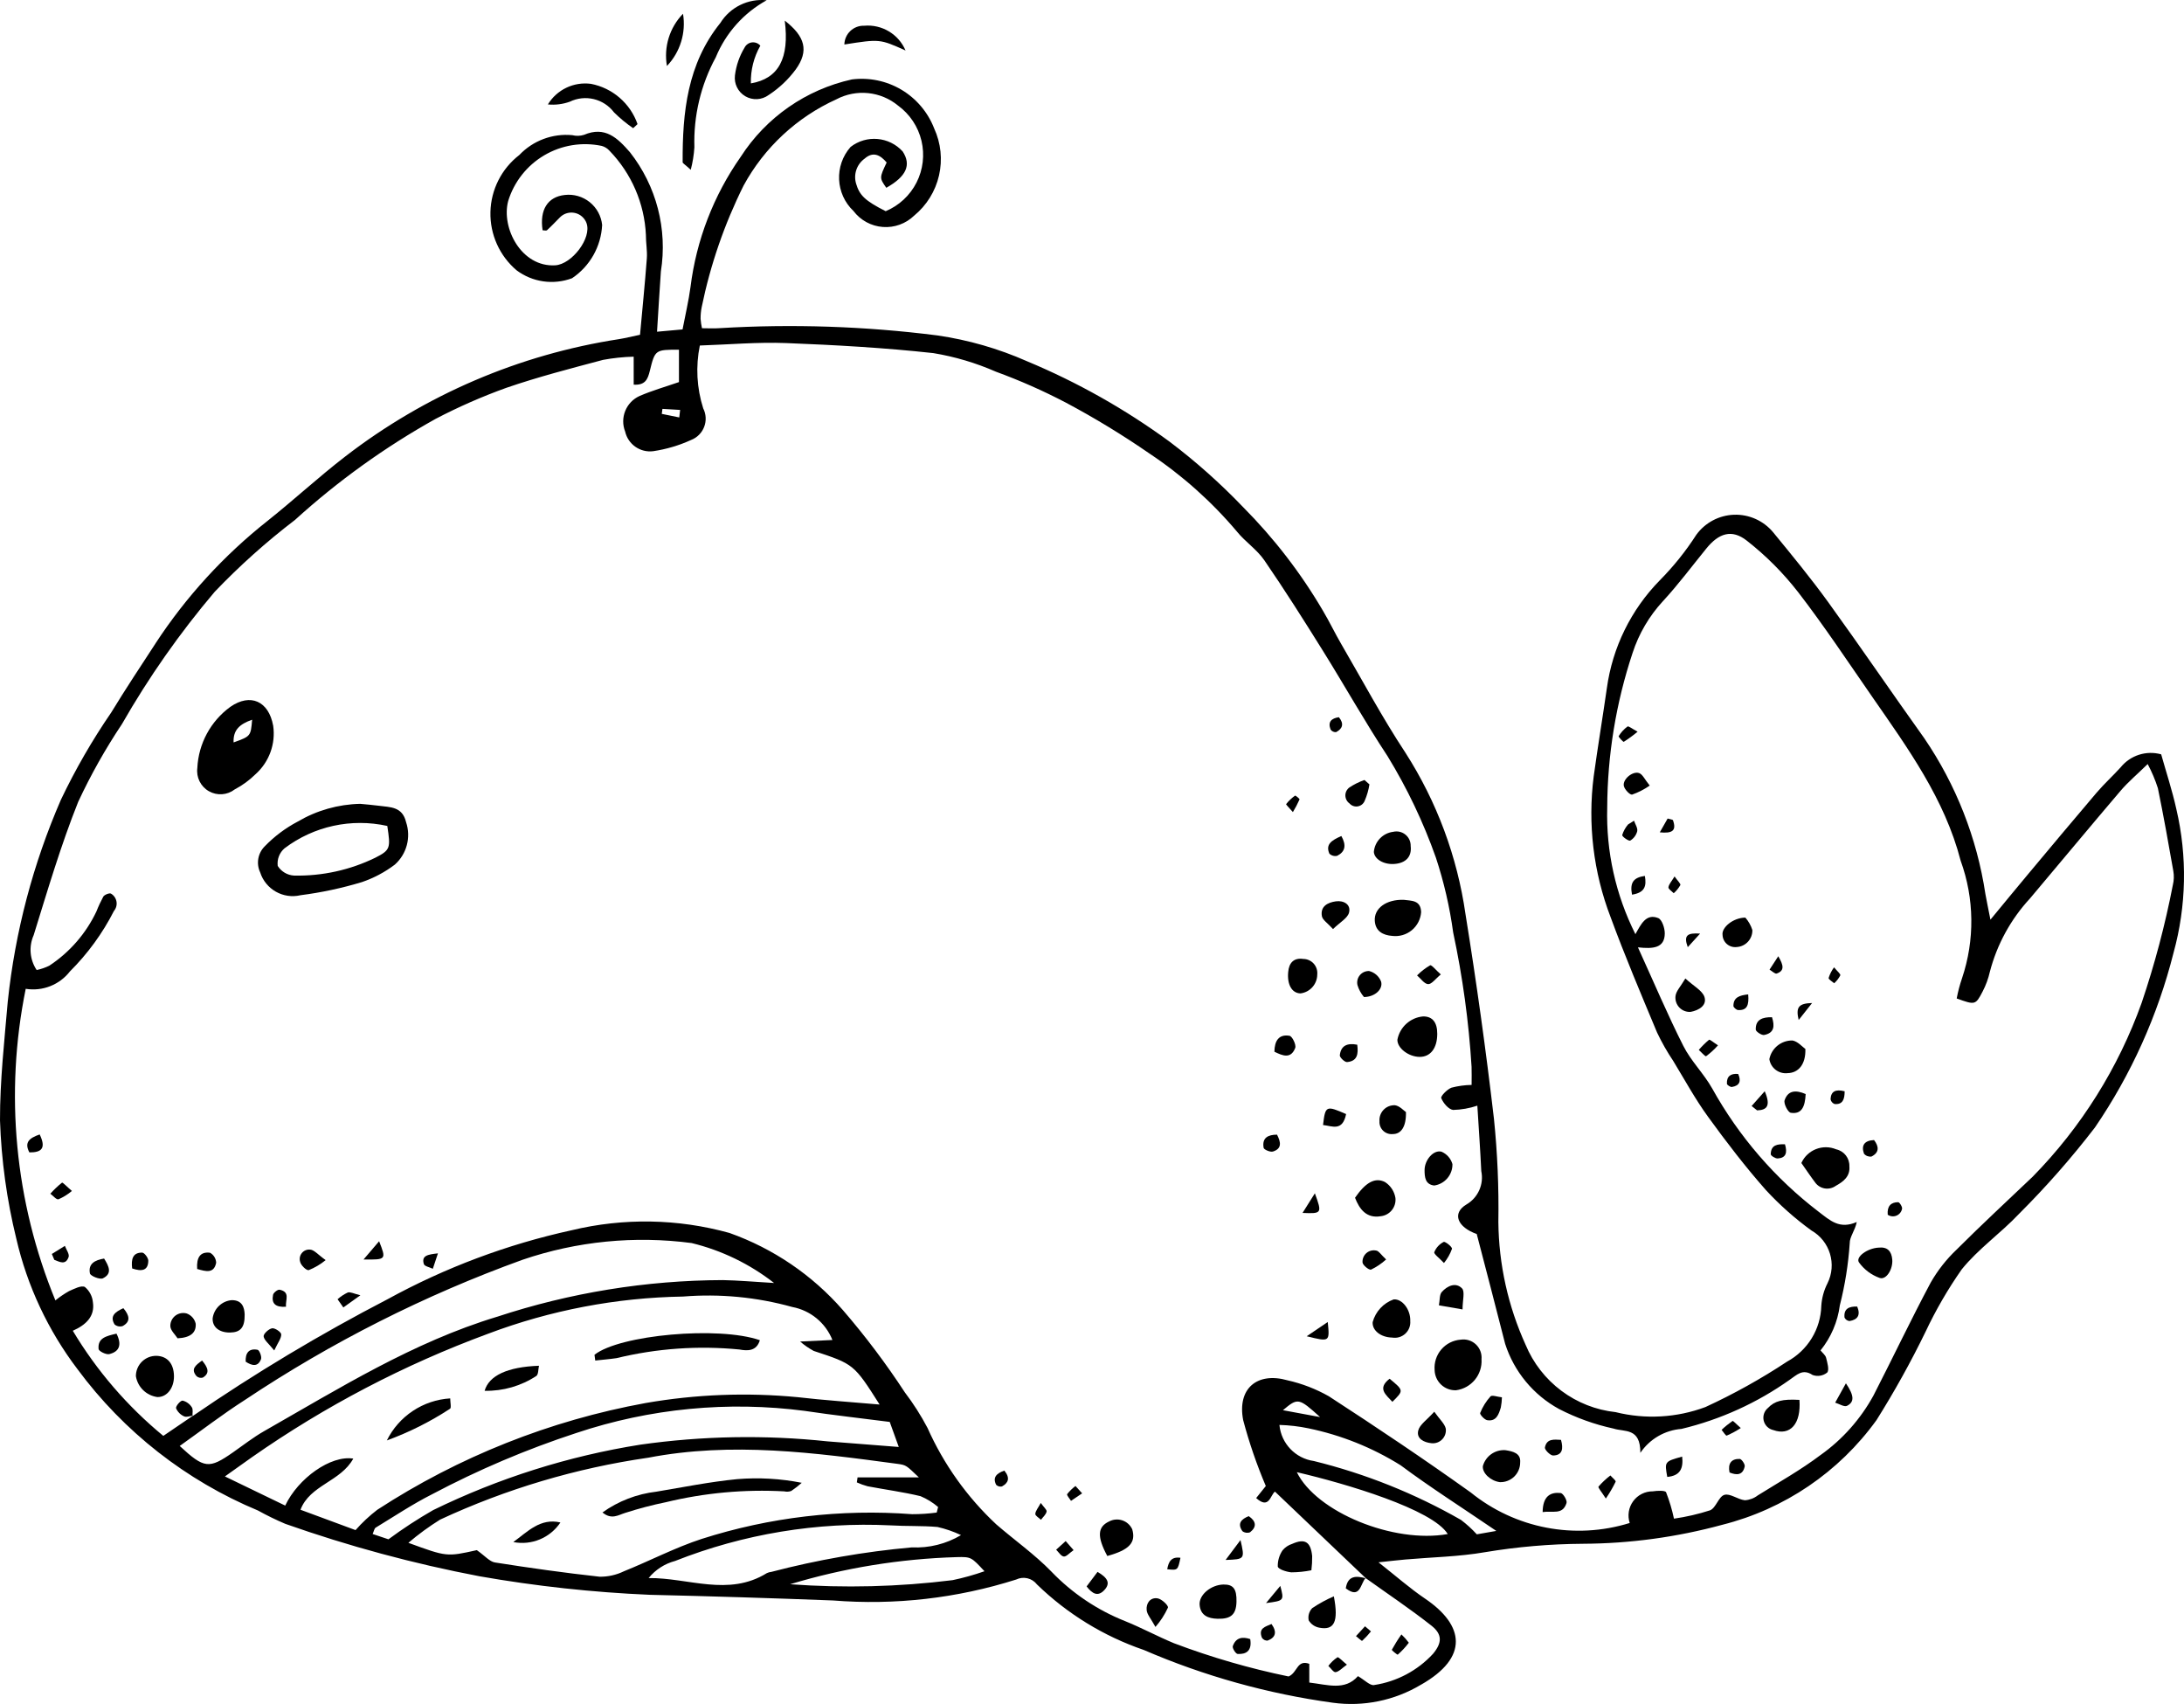 <?xml version="1.0" encoding="UTF-8" standalone="no"?>
<svg
   width="533.896pt"
   height="416.434pt"
   version="1.1"
   viewBox="0 0 533.896 416.434"
   id="svg2810"
   sodipodi:docname="noun-whale-2326657.svg"
   inkscape:version="1.1.2 (b8e25be8, 2022-02-05)"
   xmlns:inkscape="http://www.inkscape.org/namespaces/inkscape"
   xmlns:sodipodi="http://sodipodi.sourceforge.net/DTD/sodipodi-0.dtd"
   xmlns="http://www.w3.org/2000/svg"
   xmlns:svg="http://www.w3.org/2000/svg">
  <sodipodi:namedview
     id="namedview2812"
     pagecolor="#ffffff"
     bordercolor="#999999"
     borderopacity="1"
     inkscape:pageshadow="0"
     inkscape:pageopacity="0"
     inkscape:pagecheckerboard="0"
     inkscape:document-units="pt"
     showgrid="false"
     inkscape:zoom="0.70178571"
     inkscape:cx="318.47328"
     inkscape:cy="556.43766"
     inkscape:window-width="1440"
     inkscape:window-height="855"
     inkscape:window-x="0"
     inkscape:window-y="23"
     inkscape:window-maximized="0"
     inkscape:current-layer="g2808" />
  <defs
     id="defs2498">
    <symbol
       id="u"
       overflow="visible">
      <path
         d="m 18.766,-1.125 c -0.969,0.5 -1.98,0.875 -3.031,1.125 -1.043,0.258 -2.137,0.391 -3.281,0.391 -3.398,0 -6.09,-0.945 -8.078,-2.844 -1.992,-1.906 -2.984,-4.484 -2.984,-7.734 0,-3.258 0.992,-5.836 2.984,-7.734 1.988,-1.906 4.68,-2.859 8.078,-2.859 1.145,0 2.238,0.133 3.281,0.391 1.051,0.25 2.062,0.625 3.031,1.125 v 4.219 c -0.98,-0.656 -1.945,-1.141 -2.891,-1.453 -0.949,-0.312 -1.949,-0.469 -3,-0.469 -1.875,0 -3.352,0.605 -4.422,1.812 -1.074,1.199 -1.609,2.856 -1.609,4.969 0,2.106 0.535,3.762 1.609,4.969 1.07,1.199 2.547,1.797 4.422,1.797 1.051,0 2.051,-0.148 3,-0.453 0.945,-0.312 1.91,-0.801 2.891,-1.469 z"
         id="path2435" />
    </symbol>
    <symbol
       id="c"
       overflow="visible">
      <path
         d="m 13.734,-11.141 c -0.438,-0.195 -0.871,-0.344 -1.297,-0.438 -0.418,-0.102 -0.84,-0.156 -1.266,-0.156 -1.262,0 -2.231,0.406 -2.906,1.219 -0.68,0.805 -1.016,1.953 -1.016,3.453 v 7.062 H 2.359 v -15.312 h 4.891 v 2.516 c 0.625,-1 1.344,-1.727 2.156,-2.188 0.82,-0.469 1.801,-0.703 2.938,-0.703 0.164,0 0.344,0.012 0.531,0.031 0.195,0.012 0.477,0.039 0.844,0.078 z"
         id="path2438" />
    </symbol>
    <symbol
       id="b"
       overflow="visible">
      <path
         d="m 17.641,-7.703 v 1.406 H 6.188 c 0.125,1.148 0.539,2.008 1.25,2.578 0.707,0.574 1.703,0.859 2.984,0.859 1.031,0 2.082,-0.148 3.156,-0.453 1.082,-0.312 2.191,-0.773 3.328,-1.391 v 3.766 c -1.156,0.438 -2.312,0.766 -3.469,0.984 -1.156,0.227 -2.312,0.344 -3.469,0.344 -2.773,0 -4.93,-0.703 -6.469,-2.109 -1.531,-1.406 -2.297,-3.379 -2.297,-5.922 0,-2.5 0.754,-4.461 2.266,-5.891 1.508,-1.438 3.582,-2.156 6.219,-2.156 2.406,0 4.332,0.73 5.781,2.188 1.445,1.449 2.172,3.383 2.172,5.797 z m -5.031,-1.625 c 0,-0.926 -0.273,-1.672 -0.812,-2.234 -0.543,-0.57 -1.25,-0.859 -2.125,-0.859 -0.949,0 -1.719,0.266 -2.312,0.797 -0.594,0.531 -0.965,1.297 -1.109,2.297 z"
         id="path2441" />
    </symbol>
    <symbol
       id="a"
       overflow="visible">
      <path
         d="m 9.219,-6.891 c -1.023,0 -1.793,0.172 -2.312,0.516 -0.512,0.344 -0.766,0.855 -0.766,1.531 0,0.625 0.207,1.117 0.625,1.469 0.414,0.344 0.988,0.516 1.719,0.516 0.926,0 1.703,-0.328 2.328,-0.984 0.633,-0.664 0.953,-1.492 0.953,-2.484 v -0.562 z m 7.469,-1.844 V 0 h -4.922 v -2.266 c -0.656,0.93 -1.398,1.605 -2.219,2.031 -0.824,0.414 -1.824,0.625 -3,0.625 -1.586,0 -2.871,-0.457 -3.859,-1.375 -0.992,-0.926 -1.484,-2.129 -1.484,-3.609 0,-1.789 0.613,-3.102 1.844,-3.938 1.238,-0.844 3.18,-1.266 5.828,-1.266 h 2.891 v -0.391 c 0,-0.77 -0.309,-1.332 -0.922,-1.688 -0.617,-0.363 -1.57,-0.547 -2.859,-0.547 -1.055,0 -2.031,0.105 -2.938,0.312 -0.898,0.211 -1.73,0.523 -2.5,0.938 v -3.734 c 1.039,-0.25 2.086,-0.441 3.141,-0.578 1.062,-0.133 2.125,-0.203 3.188,-0.203 2.758,0 4.75,0.547 5.969,1.641 1.227,1.086 1.844,2.856 1.844,5.312 z"
         id="path2444" />
    </symbol>
    <symbol
       id="d"
       overflow="visible">
      <path
         d="m 7.703,-19.656 v 4.344 H 12.75 v 3.5 H 7.703 v 6.5 c 0,0.711 0.141,1.188 0.422,1.438 0.281,0.25 0.836,0.375 1.672,0.375 h 2.516 v 3.5 h -4.188 c -1.938,0 -3.312,-0.398 -4.125,-1.203 -0.805,-0.812 -1.203,-2.18 -1.203,-4.109 v -6.5 h -2.422 v -3.5 h 2.422 v -4.344 z"
         id="path2447" />
    </symbol>
    <symbol
       id="l"
       overflow="visible">
      <path
         d="m 12.766,-13.078 v -8.203 h 4.922 V -10e-5 H 12.766 v -2.219 c -0.668,0.906 -1.406,1.57 -2.219,1.984 -0.813,0.414 -1.758,0.625 -2.828,0.625 -1.887,0 -3.434,-0.75 -4.641,-2.25 -1.211,-1.5 -1.812,-3.426 -1.812,-5.781 0,-2.363 0.602,-4.297 1.812,-5.797 1.207,-1.5 2.754,-2.25 4.641,-2.25 1.062,0 2,0.215 2.812,0.641 0.82,0.43 1.566,1.086 2.234,1.969 z m -3.219,9.922 c 1.039,0 1.836,-0.379 2.391,-1.141 0.551,-0.77 0.828,-1.883 0.828,-3.344 0,-1.457 -0.277,-2.566 -0.828,-3.328 -0.555,-0.77 -1.352,-1.156 -2.391,-1.156 -1.043,0 -1.84,0.387 -2.391,1.156 -0.555,0.762 -0.828,1.871 -0.828,3.328 0,1.461 0.273,2.574 0.828,3.344 0.551,0.762 1.348,1.141 2.391,1.141 z"
         id="path2450" />
    </symbol>
    <symbol
       id="k"
       overflow="visible">
      <path
         d="m 10.5,-3.156 c 1.051,0 1.852,-0.379 2.406,-1.141 0.551,-0.77 0.828,-1.883 0.828,-3.344 0,-1.457 -0.277,-2.566 -0.828,-3.328 -0.555,-0.77 -1.355,-1.156 -2.406,-1.156 -1.055,0 -1.859,0.387 -2.422,1.156 -0.555,0.773 -0.828,1.883 -0.828,3.328 0,1.449 0.273,2.559 0.828,3.328 0.562,0.773 1.367,1.156 2.422,1.156 z m -3.25,-9.922 c 0.676,-0.883 1.422,-1.539 2.234,-1.969 0.82,-0.426 1.766,-0.641 2.828,-0.641 1.895,0 3.445,0.75 4.656,2.25 1.207,1.5 1.812,3.434 1.812,5.797 0,2.356 -0.605,4.281 -1.812,5.781 -1.211,1.5 -2.762,2.25 -4.656,2.25 -1.062,0 -2.008,-0.211 -2.828,-0.625 C 8.672,-0.66 7.926,-1.32 7.25,-2.219 V -2e-5 H 2.359 v -21.281 H 7.25 Z"
         id="path2453" />
    </symbol>
    <symbol
       id="f"
       overflow="visible">
      <path
         d="m 0.344,-15.312 h 4.891 l 4.125,10.391 3.5,-10.391 h 4.891 l -6.438,16.766 c -0.648,1.695 -1.402,2.883 -2.266,3.562 -0.867,0.688 -2,1.031 -3.406,1.031 H 2.797 V 2.829 h 1.531 c 0.832,0 1.438,-0.137 1.812,-0.406 C 6.523,2.161 6.82,1.692 7.031,1.016 L 7.172,0.595 Z"
         id="path2456" />
    </symbol>
    <symbol
       id="j"
       overflow="visible">
      <path
         d="m 2.578,-20.406 h 6.688 l 4.656,10.922 4.672,-10.922 h 6.688 V 0 H 20.297 V -14.938 L 15.594,-3.922 H 12.266 L 7.562,-14.938 V 0 H 2.578 Z"
         id="path2459" />
    </symbol>
    <symbol
       id="t"
       overflow="visible">
      <path
         d="M 2.359,-15.312 H 7.25 V 0 H 2.359 Z m 0,-5.969 H 7.25 v 4 H 2.359 Z"
         id="path2462" />
    </symbol>
    <symbol
       id="s"
       overflow="visible">
      <path
         d="m 1.578,-20.406 h 17.156 v 3.172 l -10.953,13.25 h 11.266 V 3e-4 H 1.266 v -3.188 l 10.938,-13.25 H 1.579 Z"
         id="path2465" />
    </symbol>
    <symbol
       id="i"
       overflow="visible">
      <path
         d="m 16.547,-12.766 c 0.613,-0.945 1.348,-1.672 2.203,-2.172 0.852,-0.5 1.789,-0.75 2.812,-0.75 1.758,0 3.098,0.547 4.016,1.641 0.926,1.086 1.391,2.656 1.391,4.719 V -4e-4 h -4.922 v -7.984 -0.359 c 0.008,-0.133 0.016,-0.32 0.016,-0.562 0,-1.082 -0.164,-1.863 -0.484,-2.344 -0.312,-0.488 -0.824,-0.734 -1.531,-0.734 -0.93,0 -1.648,0.387 -2.156,1.156 -0.512,0.762 -0.773,1.867 -0.781,3.312 v 7.516 h -4.922 v -7.984 c 0,-1.695 -0.148,-2.785 -0.438,-3.266 -0.293,-0.488 -0.812,-0.734 -1.562,-0.734 -0.938,0 -1.664,0.387 -2.172,1.156 -0.512,0.762 -0.766,1.859 -0.766,3.297 v 7.531 h -4.922 v -15.312 h 4.922 v 2.234 c 0.602,-0.863 1.289,-1.516 2.062,-1.953 0.781,-0.438 1.641,-0.656 2.578,-0.656 1.062,0 2,0.258 2.812,0.766 0.812,0.512 1.426,1.23 1.844,2.156 z"
         id="path2468" />
    </symbol>
    <symbol
       id="h"
       overflow="visible">
      <path
         d="m 14.719,-14.828 v 3.984 c -0.656,-0.457 -1.324,-0.797 -2,-1.016 -0.668,-0.219 -1.359,-0.328 -2.078,-0.328 -1.367,0 -2.434,0.402 -3.203,1.203 -0.762,0.793 -1.141,1.906 -1.141,3.344 0,1.43 0.379,2.543 1.141,3.344 0.77,0.793 1.836,1.188 3.203,1.188 0.758,0 1.484,-0.109 2.172,-0.328 0.688,-0.227 1.32,-0.566 1.906,-1.016 v 4 c -0.762,0.281 -1.539,0.488 -2.328,0.625 -0.781,0.145 -1.574,0.219 -2.375,0.219 -2.762,0 -4.922,-0.707 -6.484,-2.125 -1.555,-1.414 -2.328,-3.383 -2.328,-5.906 0,-2.531 0.773,-4.504 2.328,-5.922 1.562,-1.414 3.723,-2.125 6.484,-2.125 0.801,0 1.594,0.074 2.375,0.219 0.781,0.137 1.555,0.352 2.328,0.641 z"
         id="path2471" />
    </symbol>
    <symbol
       id="g"
       overflow="visible">
      <path
         d="M 17.75,-9.328 V 0 h -4.922 v -7.109 c 0,-1.344 -0.031,-2.266 -0.094,-2.766 -0.062,-0.5 -0.168,-0.867 -0.312,-1.109 -0.188,-0.312 -0.449,-0.555 -0.781,-0.734 -0.324,-0.176 -0.695,-0.266 -1.109,-0.266 -1.023,0 -1.824,0.398 -2.406,1.188 -0.586,0.781 -0.875,1.871 -0.875,3.266 V -1e-4 H 2.359 v -21.281 H 7.25 v 8.203 c 0.738,-0.883 1.52,-1.539 2.344,-1.969 0.832,-0.426 1.75,-0.641 2.75,-0.641 1.77,0 3.113,0.547 4.031,1.641 0.914,1.086 1.375,2.656 1.375,4.719 z"
         id="path2474" />
    </symbol>
    <symbol
       id="r"
       overflow="visible">
      <path
         d="m 12.422,-21.281 v 3.219 H 9.719 c -0.688,0 -1.172,0.125 -1.453,0.375 -0.273,0.25 -0.406,0.688 -0.406,1.312 v 1.062 h 4.188 v 3.5 H 7.86 V -2e-4 h -4.891 v -11.812 h -2.438 v -3.5 h 2.438 v -1.062 c 0,-1.664 0.461,-2.898 1.391,-3.703 0.926,-0.801 2.367,-1.203 4.328,-1.203 z"
         id="path2477" />
    </symbol>
    <symbol
       id="e"
       overflow="visible">
      <path
         d="m 9.641,-12.188 c -1.086,0 -1.914,0.391 -2.484,1.172 -0.574,0.781 -0.859,1.906 -0.859,3.375 0,1.469 0.285,2.594 0.859,3.375 0.57,0.773 1.398,1.156 2.484,1.156 1.062,0 1.875,-0.383 2.438,-1.156 0.57,-0.781 0.859,-1.906 0.859,-3.375 0,-1.469 -0.289,-2.594 -0.859,-3.375 -0.562,-0.781 -1.375,-1.172 -2.438,-1.172 z m 0,-3.5 c 2.633,0 4.691,0.715 6.172,2.141 1.477,1.418 2.219,3.387 2.219,5.906 0,2.512 -0.742,4.481 -2.219,5.906 C 14.332,-0.317 12.273,0.39 9.641,0.39 6.992,0.39 4.926,-0.317 3.438,-1.735 1.945,-3.161 1.203,-5.13 1.203,-7.641 c 0,-2.519 0.742,-4.488 2.234,-5.906 1.488,-1.426 3.555,-2.141 6.203,-2.141 z"
         id="path2480" />
    </symbol>
    <symbol
       id="q"
       overflow="visible">
      <path
         d="m 2.578,-20.406 h 5.875 l 7.422,14 v -14 h 4.984 V 0 h -5.875 L 7.562,-14 V 0 H 2.578 Z"
         id="path2483" />
    </symbol>
    <symbol
       id="p"
       overflow="visible">
      <path
         d="m 2.188,-5.969 v -9.344 h 4.922 v 1.531 c 0,0.836 -0.008,1.875 -0.016,3.125 -0.012,1.25 -0.016,2.086 -0.016,2.5 0,1.242 0.031,2.133 0.094,2.672 0.07,0.543 0.18,0.934 0.328,1.172 0.207,0.324 0.473,0.574 0.797,0.75 0.32,0.168 0.691,0.25 1.109,0.25 1.02,0 1.82,-0.391 2.406,-1.172 0.582,-0.781 0.875,-1.867 0.875,-3.266 v -7.562 h 4.891 V -6e-4 H 12.688 V -2.219 C 11.945,-1.321 11.164,-0.661 10.344,-0.235 9.519,0.179 8.609,0.39 7.609,0.39 5.848,0.39 4.504,-0.149 3.578,-1.235 2.648,-2.317 2.188,-3.895 2.188,-5.969 Z"
         id="path2486" />
    </symbol>
    <symbol
       id="o"
       overflow="visible">
      <path
         d="M 17.75,-9.328 V 0 h -4.922 v -7.141 c 0,-1.32 -0.031,-2.234 -0.094,-2.734 -0.062,-0.5 -0.168,-0.867 -0.312,-1.109 -0.188,-0.312 -0.449,-0.555 -0.781,-0.734 -0.324,-0.176 -0.695,-0.266 -1.109,-0.266 -1.023,0 -1.824,0.398 -2.406,1.188 -0.586,0.781 -0.875,1.871 -0.875,3.266 V -1e-4 H 2.359 v -15.312 H 7.25 v 2.234 c 0.738,-0.883 1.52,-1.539 2.344,-1.969 0.832,-0.426 1.75,-0.641 2.75,-0.641 1.77,0 3.113,0.547 4.031,1.641 0.914,1.086 1.375,2.656 1.375,4.719 z"
         id="path2489" />
    </symbol>
    <symbol
       id="n"
       overflow="visible">
      <path
         d="m 2.578,-20.406 h 8.734 c 2.594,0 4.582,0.578 5.969,1.734 1.395,1.148 2.094,2.789 2.094,4.922 0,2.137 -0.699,3.781 -2.094,4.938 -1.387,1.156 -3.375,1.734 -5.969,1.734 H 7.828 V 3e-4 h -5.25 z m 5.25,3.812 v 5.703 H 10.75 c 1.02,0 1.805,-0.25 2.359,-0.75 0.562,-0.5 0.844,-1.203 0.844,-2.109 0,-0.914 -0.281,-1.617 -0.844,-2.109 -0.555,-0.488 -1.34,-0.734 -2.359,-0.734 z"
         id="path2492" />
    </symbol>
    <symbol
       id="m"
       overflow="visible">
      <path
         d="M 2.359,-15.312 H 7.25 v 15.031 c 0,2.051 -0.496,3.617 -1.484,4.703 -0.98,1.082 -2.406,1.625 -4.281,1.625 H -0.938 V 2.828 h 0.859 c 0.926,0 1.562,-0.211 1.906,-0.625 0.352,-0.418 0.531,-1.246 0.531,-2.484 z m 0,-5.969 H 7.25 v 4 H 2.359 Z"
         id="path2495" />
    </symbol>
  </defs>
  <g
     id="g2808"
     transform="translate(-83.052,-71.734)">
    <path
       d="m 420.04,453.55 c 4.254,3.34 7.656,6.352 11.391,8.879 9.605,6.5 10.75,14.352 -0.992,21.023 l -0.004,-0.004 c -6.469,3.875 -14.066,5.434 -21.535,4.418 -15.93,-2.188 -31.484,-6.527 -46.242,-12.902 -9.773,-3.344 -18.688,-8.809 -26.102,-16 -1.199,-1.562 -3.332,-2.066 -5.102,-1.207 -14.445,4.586 -29.648,6.32 -44.758,5.113 -14.926,-0.574 -29.859,-1.035 -44.793,-1.383 -13.957,-0.598 -27.863,-2.109 -41.621,-4.527 -16.129,-3.07 -32,-7.352 -47.48,-12.812 -2.285,-0.973 -4.519,-2.062 -6.691,-3.262 -17.559,-7.309 -32.801,-19.242 -44.109,-34.531 -7.191,-9.457 -12.293,-20.336 -14.965,-31.91 -2.324,-9.473 -3.656,-19.156 -3.984,-28.902 -0.023,-9.719 1.078,-19.449 1.906,-29.156 l 0.004,-0.004 c 1.797,-16.961 6.172,-33.547 12.973,-49.188 3.535,-7.418 7.648,-14.547 12.297,-21.32 3.484,-5.719 7.191,-11.305 10.852,-16.914 l -0.004,-0.004 c 7.453,-11.387 16.699,-21.496 27.379,-29.93 6.441,-5.125 12.5,-10.738 19.02,-15.754 19.5,-15.039 42.492,-24.895 66.828,-28.645 1.492,-0.238 2.965,-0.609 5.203,-1.078 0.566,-6.207 1.195,-12.426 1.664,-18.652 0.141,-1.887 -0.242,-3.805 -0.227,-5.707 h 0.004 c -0.355,-7.731 -3.523,-15.066 -8.91,-20.621 -0.504,-0.566 -1.156,-0.973 -1.887,-1.176 -4.809,-1.016 -9.824,-0.199 -14.059,2.297 -4.231,2.492 -7.379,6.484 -8.82,11.184 -1.738,6.594 3.254,16.191 11.508,15.699 4.055,-0.242 8.996,-6.672 7.641,-10.328 h 0.004 c -0.469,-1.25 -1.539,-2.18 -2.84,-2.469 -1.305,-0.289 -2.668,0.102 -3.617,1.039 -1.062,1.059 -2.078,2.16 -3.184,3.168 -0.203,0.188 -0.723,0.027 -1.094,0.027 -0.77,-4.992 1.238,-8.176 5.414,-8.625 2.188,-0.258 4.383,0.375 6.102,1.75 1.719,1.379 2.812,3.387 3.039,5.574 -0.258,5.262 -2.984,10.09 -7.359,13.023 -4.551,1.703 -9.656,0.977 -13.551,-1.934 -4.176,-3.539 -6.527,-8.777 -6.398,-14.25 0.129,-5.473 2.727,-10.594 7.062,-13.934 3.344,-3.516 8.117,-5.305 12.949,-4.848 0.938,0.238 1.922,0.215 2.848,-0.074 5.172,-2.207 8.211,0.766 11.25,4.25 6.473,8.23 9.215,18.793 7.559,29.133 -0.332,4.742 -0.609,9.484 -0.941,14.727 l 6.238,-0.562 c 0.691,-3.633 1.488,-6.965 1.941,-10.344 v 0.004 c 1.426,-11.465 5.644,-22.402 12.285,-31.855 6.207,-9.637 15.973,-16.426 27.164,-18.898 4.207,-0.535 8.473,0.348 12.121,2.516 3.644,2.172 6.461,5.496 7.996,9.449 1.656,3.598 2.074,7.641 1.188,11.504 -0.887,3.859 -3.027,7.316 -6.09,9.828 -2.043,1.973 -4.836,2.977 -7.668,2.758 -2.832,-0.215 -5.434,-1.637 -7.152,-3.898 -4.41,-4.18 -4.723,-11.102 -0.707,-15.66 3.883,-3.016 9.434,-2.531 12.738,1.109 2.16,3.309 0.895,6.117 -4.004,8.875 -1.695,-2.418 -1.695,-2.418 0.086,-6.18 -1.523,-1.789 -3.262,-2.797 -5.367,-0.965 v 0.004 c -1.938,1.383 -2.785,3.844 -2.106,6.125 0.836,2.856 2.203,4.191 7.231,6.734 v 0.004 c 3.266,-1.367 5.938,-3.848 7.543,-7.004 1.602,-3.156 2.027,-6.777 1.207,-10.219 -0.824,-3.445 -2.844,-6.48 -5.699,-8.57 -4.266,-3.523 -10.23,-4.133 -15.117,-1.543 -9.648,4.371 -17.605,11.77 -22.668,21.074 -4.688,9.418 -8.133,19.402 -10.242,29.711 -0.188,0.938 -0.277,1.891 -0.27,2.848 0.059,0.773 0.172,1.543 0.34,2.301 1.414,0 2.883,0.094 4.336,-0.016 17.754,-1.066 35.566,-0.469 53.207,1.777 7.555,1.098 14.922,3.219 21.906,6.305 12.359,5.148 24.059,11.75 34.859,19.66 6.406,4.84 12.414,10.188 17.965,15.984 7.566,7.606 14.137,16.133 19.559,25.387 1.562,2.621 2.875,5.391 4.41,8.027 5.188,8.91 10.059,18.035 15.73,26.629 7.66,11.945 12.664,25.395 14.676,39.441 2.684,16.613 5.004,33.285 6.957,50.012 0.855,8.375 1.215,16.793 1.078,25.211 0.102,10.363 2.375,20.594 6.664,30.031 1.855,4.461 4.875,8.34 8.746,11.234 3.867,2.894 8.441,4.695 13.246,5.215 7.277,1.812 14.934,1.379 21.961,-1.238 6.938,-3.191 13.617,-6.91 19.984,-11.121 2.461,-1.336 4.527,-3.293 5.992,-5.68 1.465,-2.387 2.277,-5.117 2.352,-7.918 0.121,-1.918 0.633,-3.793 1.504,-5.508 2.332,-4.66 0.621,-10.332 -3.906,-12.922 -4.019,-2.91 -7.746,-6.215 -11.117,-9.855 -5.043,-5.703 -9.699,-11.777 -14.172,-17.945 -3.133,-4.316 -5.707,-9.039 -8.488,-13.605 v -0.004 c -1.496,-2.223 -2.824,-4.559 -3.973,-6.984 -3.906,-9.348 -7.863,-18.684 -11.355,-28.188 -4.207,-10.957 -5.625,-22.793 -4.125,-34.438 0.984,-7.184 2.184,-14.34 3.211,-21.52 1.367,-9.934 5.894,-19.164 12.91,-26.324 3.367,-3.398 6.371,-7.137 8.957,-11.16 2.16,-2.973 5.574,-4.781 9.246,-4.902 3.672,-0.117 7.195,1.469 9.543,4.297 4.594,5.598 9.203,11.199 13.445,17.059 7.957,10.988 15.586,22.211 23.48,33.246 7.785,11.41 12.898,24.434 14.957,38.094 0.305,1.688 0.66,3.367 1.23,6.266 3.359,-4.062 6.144,-7.465 8.969,-10.84 5.637,-6.738 11.262,-13.488 16.965,-20.172 1.859,-2.18 4,-4.121 5.93,-6.25 h -0.004 c 2.375,-2.918 6.254,-4.152 9.879,-3.144 1.199,4.277 2.691,8.773 3.707,13.375 2.715,11.594 2.473,23.684 -0.695,35.164 -3.84,15.242 -10.344,29.688 -19.215,42.668 -5.715,7.43 -11.906,14.473 -18.543,21.09 -4.457,4.731 -9.957,8.547 -14.004,13.566 -3.391,4.836 -6.356,9.957 -8.871,15.297 -3.598,7.391 -7.59,14.578 -11.961,21.535 -9.168,12.715 -22.527,21.781 -37.727,25.602 -11.098,3.019 -22.547,4.578 -34.047,4.633 -8.031,0.051 -16.043,0.738 -23.965,2.062 -6.387,1.105 -12.945,1.211 -19.426,1.781 -1.871,0.164 -3.742,0.387 -6.582,0.688 z M 130.11,417.835 c 15.293,-10.504 31.223,-20.051 47.695,-28.59 14.109,-7.734 29.254,-13.41 44.973,-16.848 12.715,-3.066 26,-2.84 38.602,0.66 10.699,3.801 20.242,10.285 27.711,18.84 5.496,6.363 10.562,13.09 15.164,20.129 2.082,2.734 3.93,5.633 5.531,8.672 3.969,8.906 9.684,16.922 16.809,23.574 4.473,3.875 9.375,7.32 13.48,11.543 v 0.004 c 5.051,5.254 11.168,9.371 17.938,12.07 4.078,1.637 7.965,3.75 12.027,5.434 9.109,3.441 18.477,6.16 28.016,8.121 2.215,-0.938 2.023,-4.191 5.059,-3.09 l 0.004,4.578 c 4.461,0.512 8.699,2.059 11.895,-1.57 1.613,0.93 2.988,2.398 3.977,2.176 v -0.004 c 5.527,-0.836 10.602,-3.531 14.391,-7.644 2.152,-2.606 2.352,-4.695 -0.406,-6.867 -5.199,-4.094 -10.719,-7.777 -16.102,-11.633 l 0.102,0.082 c -7.402,-7.059 -14.82,-14.125 -22.25,-21.203 -1.156,0.855 -1.402,4.438 -4.594,1.574 l 2.359,-2.941 -0.004,-0.004 c -2.223,-5.227 -4.07,-10.605 -5.531,-16.098 -1.492,-7.715 3.398,-11.848 10.859,-9.727 3.535,0.797 6.934,2.109 10.086,3.894 11.695,7.594 23.293,15.367 34.637,23.473 h 0.004 c 10.898,8.848 25.5,11.66 38.906,7.496 -0.59,-1.805 -0.277,-3.785 0.844,-5.32 1.117,-1.531 2.91,-2.434 4.809,-2.418 1.094,-0.164 3.012,-0.258 3.238,0.23 0.816,2.094 1.461,4.25 1.926,6.449 2.996,-0.43 5.949,-1.109 8.828,-2.039 1.441,-0.578 2.082,-3.352 3.492,-3.777 1.391,-0.418 3.269,1.129 4.988,1.316 v 0.004 c 1.152,-0.066 2.262,-0.48 3.18,-1.188 5.184,-3.231 10.547,-6.238 15.402,-9.91 v 0.004 c 5.332,-3.801 9.734,-8.762 12.879,-14.504 4.715,-9.176 9.137,-18.508 13.992,-27.605 1.699,-2.965 3.816,-5.668 6.293,-8.02 6.09,-6.082 12.41,-11.934 18.648,-17.867 11.844,-12.074 20.93,-26.57 26.633,-42.496 3.188,-9.418 5.734,-19.039 7.625,-28.801 0.27,-1.113 0.309,-2.273 0.109,-3.402 -1.188,-6.758 -2.387,-13.516 -3.773,-20.238 -0.652,-2.035 -1.488,-4.008 -2.492,-5.894 -2.613,2.555 -4.793,4.383 -6.613,6.516 -7.441,8.727 -14.762,17.559 -22.156,26.324 -4.699,5.074 -8.066,11.23 -9.812,17.922 -0.379,1.676 -0.973,3.293 -1.766,4.816 -1.734,3.348 -1.855,3.324 -6.344,1.707 h 0.004 c 0.312,-1.676 0.746,-3.324 1.301,-4.938 3.144,-9.34 3.027,-19.473 -0.34,-28.738 -3.898,-15.098 -12.914,-27.492 -21.605,-40.027 -5.977,-8.621 -11.781,-17.383 -18.184,-25.68 h -0.004 c -3.633,-4.66 -7.82,-8.855 -12.473,-12.496 -3.699,-2.914 -6.887,-1.801 -9.914,1.934 -3.492,4.297 -6.816,8.75 -10.559,12.816 h -0.004 c -3.383,3.652 -5.934,8 -7.469,12.738 -4.043,12.176 -6.133,24.918 -6.184,37.746 -0.297,10.723 2.074,21.352 6.891,30.934 1.355,-2.406 2.598,-5.129 5.586,-3.93 0.914,0.367 1.602,2.453 1.594,3.746 -0.027,3.598 -2.844,3.812 -6.562,3.402 3.918,8.594 7.25,16.473 11.098,24.094 1.867,3.699 4.996,6.746 7.043,10.375 l 0.004,0.004 c 6.508,11.727 15.363,21.984 26.016,30.133 2.848,2.172 5.129,4.367 9.332,2.516 -0.414,2.082 -1.758,3.656 -1.719,5.195 -0.344,5.121 -1.152,10.199 -2.418,15.172 -0.527,4.035 -2.16,7.848 -4.719,11.016 0.508,0.645 1.203,1.156 1.363,1.805 0.297,1.207 0.828,2.949 0.262,3.613 h -0.004 c -1.004,0.809 -2.356,1.031 -3.566,0.59 -2.473,-1.637 -3.871,0.023 -5.578,1.156 h 0.004 c -7.973,5.664 -16.961,9.746 -26.477,12.023 -4.066,0.316 -7.762,2.469 -10.047,5.848 0.019,-6.219 -3.832,-5.039 -6.574,-5.934 -4.625,-1.004 -9.098,-2.613 -13.309,-4.781 -6.269,-3.426 -10.984,-9.125 -13.172,-15.926 -2.246,-8.875 -4.582,-17.727 -6.945,-26.84 -4.668,-1.629 -6.164,-5.039 -2.523,-7.215 2.848,-1.652 4.312,-4.941 3.633,-8.164 -0.25,-5.312 -0.633,-10.621 -0.961,-15.988 -1.914,0.641 -3.914,0.996 -5.934,1.047 -1.133,-0.16 -2.398,-1.684 -2.891,-2.887 -0.191,-0.469 1.426,-2.141 2.492,-2.551 1.609,-0.422 3.266,-0.648 4.93,-0.676 0,-1.699 0.043,-3.035 -0.008,-4.367 h 0.004 c -0.68,-11.059 -2.184,-22.047 -4.5,-32.879 -0.848,-6.231 -2.266,-12.367 -4.238,-18.332 -3.059,-8.641 -7.012,-16.938 -11.797,-24.754 -5.559,-8.422 -10.496,-17.25 -15.844,-25.82 -4.641,-7.438 -9.328,-14.852 -14.289,-22.07 -1.809,-2.633 -4.676,-4.512 -6.703,-7.019 v -0.004 c -6.18,-7.316 -13.363,-13.727 -21.336,-19.035 -6.582,-4.547 -13.418,-8.711 -20.48,-12.469 -5.531,-2.894 -11.246,-5.418 -17.105,-7.559 -4.887,-2.144 -10.016,-3.668 -15.277,-4.539 -11.953,-1.312 -23.992,-1.988 -36.012,-2.457 -6.977,-0.27 -13.988,0.367 -21.082,0.598 v -0.004 c -1.043,5.109 -0.758,10.402 0.828,15.367 0.711,1.406 0.797,3.043 0.234,4.512 -0.562,1.469 -1.715,2.633 -3.18,3.203 -2.945,1.344 -6.062,2.269 -9.262,2.746 -3.184,0.414 -6.156,-1.656 -6.875,-4.785 -1.332,-3.367 0.207,-7.191 3.504,-8.695 3.078,-1.336 6.332,-2.254 9.648,-3.406 v -7.918 c -5.758,0.004 -5.852,-0.019 -7.125,5.188 -0.504,2.051 -1.121,3.531 -3.938,3.359 l -0.004,-6.84 c -2.508,0.062 -5.012,0.324 -7.481,0.781 -7.934,2.109 -15.902,4.164 -23.652,6.832 -5.93,2.133 -11.703,4.664 -17.281,7.582 -12.367,6.894 -23.902,15.184 -34.383,24.703 -6.988,5.336 -13.551,11.207 -19.625,17.562 -8.543,10.066 -16.137,20.898 -22.695,32.359 -4.035,6.043 -7.606,12.387 -10.676,18.973 -4.254,10.625 -7.492,21.668 -10.895,32.613 h -0.004 c -1.219,2.773 -0.938,5.977 0.746,8.492 1.066,-0.223 2.102,-0.578 3.078,-1.055 4.988,-3.277 8.977,-7.867 11.531,-13.262 0.484,-1.246 1.051,-2.461 1.688,-3.637 0.316,-0.48 1.535,-0.938 1.887,-0.707 0.711,0.422 1.195,1.137 1.332,1.949 0.137,0.816 -0.094,1.648 -0.625,2.277 -2.781,5.465 -6.414,10.449 -10.758,14.773 -2.555,3.289 -6.699,4.918 -10.809,4.254 -5.195,25.543 -2.668,52.051 7.254,76.148 1.043,-0.848 2.156,-1.605 3.328,-2.266 1.258,-0.551 3.016,-1.48 3.887,-1.012 v 0.004 c 1.125,0.941 1.828,2.289 1.957,3.75 0.508,3.438 -1.707,5.523 -4.918,6.945 5.852,9.766 13.336,18.453 22.125,25.691 l 7.297,-4.961 z m 39.855,27.84 c 1.605,-1.824 3.387,-3.488 5.32,-4.969 19.914,-12.961 42.211,-21.828 65.59,-26.086 12.262,-2.137 24.758,-2.617 37.152,-1.434 6.496,0.754 13.027,1.184 20.051,1.801 -6.289,-9.891 -6.293,-9.871 -16.117,-13.105 h 0.004 c -1.188,-0.641 -2.297,-1.41 -3.316,-2.293 l 7.894,-0.375 c -1.676,-4.199 -5.387,-7.242 -9.832,-8.07 -8.676,-2.414 -17.707,-3.273 -26.684,-2.547 -16.305,0.266 -32.438,3.344 -47.695,9.102 -20.441,7.539 -39.832,17.676 -57.691,30.16 -1.914,1.363 -3.828,2.723 -6.609,4.699 l 14.742,7.125 c 3.144,-6.672 11.148,-12.367 16.641,-11.48 -3.109,5.652 -10.609,6.445 -12.906,12.496 z m 29.648,4.894 c 1.996,1.402 3.125,2.809 4.441,3.016 8.492,1.336 17.012,2.539 25.559,3.477 v 0.004 c 2.055,0.027 4.09,-0.422 5.938,-1.32 6.367,-2.562 12.508,-5.785 19.008,-7.91 16.605,-5.309 34.078,-7.363 51.465,-6.051 2.008,0.004 4.016,-0.129 6.012,-0.398 l 0.344,-1.355 c -1.289,-1.102 -2.742,-1.996 -4.305,-2.652 -4.258,-1.023 -8.621,-1.598 -12.93,-2.418 -0.902,-0.242 -1.781,-0.559 -2.633,-0.945 l 0.176,-1.227 h 14.988 c -3.059,-2.894 -3.043,-3.012 -5.191,-3.301 -20.277,-2.719 -40.457,-5.461 -61.02,-1.496 v -0.004 c -17.582,2.539 -34.699,7.633 -50.812,15.117 -2.727,1.695 -5.324,3.594 -7.769,5.676 9.375,3.43 9.375,3.43 16.73,1.789 z m 72.668,-65.289 c -5.949,-4.648 -12.82,-7.973 -20.152,-9.758 -13.91,-1.84 -28.055,-0.445 -41.332,4.082 -23.941,8.652 -46.746,20.168 -67.922,34.293 -5.422,3.469 -10.539,7.418 -15.891,11.215 6.008,5.566 7.156,5.664 13.059,1.539 2.508,-1.75 4.93,-3.656 7.578,-5.164 18.402,-10.477 36.387,-21.734 56.926,-27.949 v 0.004 c 17.812,-5.879 36.441,-8.906 55.199,-8.969 3.777,0.07 7.551,0.414 12.535,0.707 z m 28.273,33.957 c -7.066,-0.91 -13.887,-1.664 -20.664,-2.68 v -0.004 c -18.824,-2.473 -37.965,-0.629 -55.969,5.394 -12.164,3.981 -23.969,8.996 -35.281,14.988 -4.742,2.398 -9.195,5.371 -13.746,8.137 -0.352,0.215 -0.434,0.871 -0.746,1.555 l 3.863,1.297 c 3.5,-2.59 7.148,-4.973 10.926,-7.137 16,-7.812 33.07,-13.203 50.656,-15.996 15.164,-2.152 30.539,-2.422 45.773,-0.801 5.637,0.449 11.273,0.887 17.398,1.367 z m 17.43,27.664 v -0.004 c -1.84,-0.871 -3.769,-1.535 -5.754,-1.988 -3.801,-0.328 -7.644,-0.156 -11.457,-0.391 -17.98,-0.875 -35.945,2.09 -52.691,8.699 -2.547,0.672 -4.809,2.137 -6.469,4.176 9.723,-0.094 19.504,4.606 28.898,-1.203 0.344,-0.164 0.719,-0.27 1.102,-0.305 11.258,-2.941 22.742,-4.945 34.332,-5.988 4.219,0.203 8.406,-0.84 12.039,-3 z m 130.85,-1.027 c -8.523,-5.812 -16.156,-10.652 -23.379,-16.035 -6.914,-4.324 -14.547,-7.383 -22.535,-9.035 -2.336,-0.488 -4.715,-0.766 -7.102,-0.832 0.422,4.535 3.91,8.188 8.418,8.82 12.598,3.102 24.699,7.945 35.957,14.387 1.398,1.055 2.695,2.234 3.875,3.527 z m -11.867,0.766 c -3.699,-6.039 -24.867,-12.324 -36.895,-15.121 4.769,9.754 23.656,17.5 36.898,15.117 z m -113.25,9.086 c -3.223,-3.445 -3.223,-3.543 -6.812,-3.449 h -0.004 c -13.801,0.41 -27.484,2.637 -40.703,6.625 13.238,0.973 26.543,0.641 39.715,-0.996 2.648,-0.555 5.254,-1.281 7.805,-2.18 z m 72.957,-39.355 9.082,1.68 c -5.227,-4.719 -5.43,-4.75 -9.082,-1.68 z m -147.57,-242.62 0.207,-1.836 -4.324,-0.258 -0.16,1.223 z"
       id="path2500" />
    <path
       d="m 251.91,113.23 c -1.473,-1.355 -1.98,-1.602 -1.98,-1.852 -0.055,-12.184 1.141,-24.016 9.211,-34.031 2.406,-3.863 6.805,-6.016 11.328,-5.551 -5.606,3.09 -9.988,8 -12.43,13.918 -3.668,6.746 -5.477,14.344 -5.238,22.02 -0.121,1.855 -0.418,3.695 -0.891,5.496 z"
       id="path2502" />
    <path
       d="m 268.92,82.902 c -1.594,2.801 -2.394,5.988 -2.312,9.211 6.777,-1.16 9.457,-6.125 8.285,-15.34 4.984,3.879 5.961,7.367 2.68,11.934 -1.816,2.461 -4.062,4.578 -6.629,6.25 -1.668,1.23 -3.906,1.348 -5.695,0.301 -1.785,-1.043 -2.785,-3.051 -2.535,-5.106 0.297,-2.41 1.102,-4.731 2.363,-6.805 0.355,-0.691 1.031,-1.164 1.805,-1.254 0.773,-0.086 1.539,0.215 2.039,0.809 z"
       id="path2504" />
    <path
       d="m 237.83,103.06 c -1.676,-1.145 -3.242,-2.441 -4.684,-3.875 -2.523,-3.332 -7.047,-4.418 -10.809,-2.594 -1.711,0.613 -3.539,0.844 -5.352,0.664 2.203,-3.613 6.332,-5.59 10.527,-5.031 5.277,1.016 9.617,4.766 11.391,9.84 z"
       id="path2506" />
    <path
       d="m 304.42,84.078 c -6.301,-2.828 -6.301,-2.828 -14.957,-1.469 0.023,-1.254 0.551,-2.445 1.461,-3.305 0.91,-0.863 2.125,-1.324 3.379,-1.281 4.328,-0.387 8.414,2.055 10.117,6.055 z"
       id="path2508" />
    <path
       d="m 246.09,87.863 c -0.816,-4.641 0.645,-9.391 3.93,-12.77 0.77,4.637 -0.684,9.367 -3.93,12.77 z"
       id="path2510" />
    <path
       d="m 171.09,268.18 c 1.52,0.152 3.047,0.266 4.559,0.469 2.781,0.375 5.762,0.164 6.672,4.016 v -0.004 c 1.246,3.695 0.164,7.781 -2.75,10.375 -2.422,1.836 -5.125,3.273 -8,4.258 -4.914,1.492 -9.945,2.566 -15.043,3.219 -4.238,1.004 -8.539,-1.422 -9.871,-5.57 -1.016,-2.141 -0.574,-4.691 1.102,-6.367 2.356,-2.438 5.086,-4.484 8.086,-6.062 4.625,-2.723 9.875,-4.215 15.246,-4.332 z m 6.641,5.41 v -0.004 c -8.77,-1.949 -17.957,0.047 -25.125,5.465 -1.238,1.066 -1.863,2.68 -1.664,4.305 0.871,1.387 2.359,2.266 3.992,2.359 6.879,0.145 13.688,-1.352 19.871,-4.367 3.723,-1.883 3.738,-2.391 2.926,-7.762 z"
       id="path2512" />
    <path
       d="m 131.29,259.42 c 0.285,-5.949 3.254,-11.441 8.07,-14.941 4.91,-3.414 9.367,-1.395 10.465,4.582 h 0.004 c 0.652,4.445 -0.977,8.918 -4.336,11.902 -1.496,1.473 -3.203,2.715 -5.059,3.691 -1.824,1.414 -4.32,1.586 -6.324,0.441 -2.004,-1.148 -3.117,-3.387 -2.82,-5.676 z m 13.398,-11.797 c -3.086,1.086 -4.668,2.531 -4.535,5.551 4.188,-1.512 4.188,-1.512 4.535,-5.551 z"
       id="path2514" />
    <path
       d="m 445.22,403.92 c 0.238,3.781 -2.496,7.094 -6.25,7.582 -1.352,0.039 -2.66,-0.457 -3.637,-1.387 -0.98,-0.93 -1.547,-2.211 -1.578,-3.562 -0.145,-1.832 0.449,-3.648 1.648,-5.043 1.199,-1.395 2.906,-2.25 4.742,-2.379 1.348,-0.203 2.711,0.227 3.703,1.16 0.988,0.938 1.496,2.273 1.371,3.629 z"
       id="path2516" />
    <path
       d="m 523.41,355.96 c 1.469,-3.238 5.25,-4.715 8.527,-3.34 1.926,0.426 3.273,2.164 3.211,4.137 0.223,2.519 -1.52,3.781 -3.324,4.781 -0.781,0.562 -1.758,0.789 -2.707,0.633 -0.949,-0.16 -1.801,-0.691 -2.356,-1.477 -1.125,-1.488 -2.16,-3.043 -3.352,-4.734 z"
       id="path2518" />
    <path
       d="m 426.2,291.64 c 1.754,0.258 4.184,-0.023 4.258,3.031 v -0.004 c -0.129,1.723 -0.957,3.312 -2.289,4.41 -1.336,1.094 -3.059,1.594 -4.769,1.383 -2.258,-0.164 -4.098,-1.137 -4.269,-3.664 -0.207,-3.09 2.789,-5.277 7.07,-5.156 z"
       id="path2520" />
    <path
       d="m 434.4,324.41 c -0.012,3.508 -1.676,5.652 -4.348,5.613 -2.699,-0.039 -5.43,-2.152 -5.398,-4.184 0.582,-3.098 3.152,-5.43 6.293,-5.703 2.277,-0.019 3.465,1.449 3.453,4.273 z"
       id="path2522" />
    <path
       d="m 125.58,408.01 c 0.043,2.953 -1.73,5.203 -4.059,5.148 -2.684,-0.359 -4.812,-2.43 -5.25,-5.098 -0.008,-1.332 0.523,-2.609 1.469,-3.547 0.949,-0.934 2.231,-1.449 3.562,-1.43 2.66,0.078 4.231,1.891 4.277,4.926 z"
       id="path2524" />
    <path
       d="m 414.3,364.45 c 2.539,-3.664 4.824,-5.086 7.328,-3.84 h -0.004 c 1.367,0.875 2.297,2.293 2.555,3.898 0.113,1.074 -0.207,2.148 -0.887,2.984 -0.684,0.84 -1.668,1.367 -2.746,1.477 -3.414,0.566 -5.156,-1.68 -6.246,-4.519 z"
       id="path2526" />
    <path
       d="m 423.38,398.62 c -2.781,-0.051 -4.91,-1.734 -4.773,-3.773 v 0.004 c 0.703,-2.586 2.625,-4.664 5.148,-5.562 2.113,-0.156 4.148,2.512 4.047,5.305 0.09,1.168 -0.363,2.309 -1.23,3.094 -0.863,0.785 -2.039,1.133 -3.191,0.934 z"
       id="path2528" />
    <path
       d="m 385.32,463.19 c -0.074,3.106 -1.359,4.246 -4.637,4.152 -2.293,-0.066 -4.156,-0.801 -4.375,-3.391 -0.207,-2.465 2.816,-4.934 5.863,-4.977 2.383,-0.035 3.223,1.09 3.148,4.215 z"
       id="path2530" />
    <path
       d="m 522.94,413.85 c 0.434,5.891 -2.266,8.84 -6.383,7.379 h 0.004 c -1.16,-0.25 -2.074,-1.141 -2.356,-2.293 -0.277,-1.152 0.125,-2.363 1.043,-3.117 1.609,-1.695 3.516,-2.215 7.691,-1.969 z"
       id="path2532" />
    <path
       d="m 353.74,452 c -2.559,-4.754 -2.383,-7.113 0.434,-8.434 0.996,-0.531 2.168,-0.629 3.238,-0.27 1.074,0.359 1.945,1.145 2.418,2.172 0.949,3.234 -0.68,5.055 -6.09,6.531 z"
       id="path2534" />
    <path
       d="m 418.9,279.94 c 0.215,-2.555 2.191,-4.606 4.738,-4.922 1.051,-0.246 2.152,0.008 2.988,0.691 0.836,0.68 1.305,1.711 1.277,2.785 0.309,2.598 -1.195,4.215 -4.074,4.387 -2.555,0.156 -4.781,-1.172 -4.93,-2.941 z"
       id="path2536" />
    <path
       d="m 524.39,328.09 c 0.117,3.801 -1.738,5.871 -4.356,5.906 v 0.004 c -2.164,0.238 -4.129,-1.273 -4.449,-3.426 0.535,-2.684 2.91,-4.602 5.648,-4.559 1.316,0.23 2.441,1.578 3.156,2.074 z"
       id="path2538" />
    <path
       d="m 403.63,455.49 c -1.617,0.328 -3.266,0.496 -4.918,0.504 -1.195,-0.117 -3.184,-0.75 -3.297,-1.414 l -0.004,0.004 c -0.035,-1.422 0.379,-2.812 1.184,-3.984 0.617,-0.73 1.426,-1.273 2.336,-1.559 3.106,-1.387 4.539,-0.516 4.891,2.984 v -0.004 c 0.016,1.16 -0.047,2.32 -0.191,3.469 z"
       id="path2540" />
    <path
       d="m 454.67,429.12 c 0.008,1.305 -0.512,2.559 -1.445,3.469 -0.934,0.91 -2.199,1.406 -3.504,1.367 -2.273,-0.281 -4.34,-2.219 -4.176,-3.914 0.668,-2.434 2.953,-4.062 5.473,-3.906 1.918,0.289 3.84,0.758 3.652,2.984 z"
       id="path2542" />
    <path
       d="m 142.86,392.95 c 0.059,3.199 -1.012,4.414 -3.586,4.441 -2.676,0.031 -4.375,-1.391 -4.234,-3.547 l 0.004,0.004 c 0.348,-2.352 2.262,-4.16 4.629,-4.371 2.551,-0.031 3.121,1.738 3.188,3.473 z"
       id="path2544" />
    <path
       d="m 542.3,376.64 c 2.156,-0.234 3.152,0.887 3.328,2.898 0.207,2.383 -1.477,5.082 -3.094,4.5 v 0.004 c -2.027,-0.727 -3.785,-2.051 -5.047,-3.797 -0.875,-1.32 2.062,-3.465 4.812,-3.606 z"
       id="path2546" />
    <path
       d="m 397.96,309.3 c 0.188,-2.293 1.402,-3.559 3.719,-3.207 v -0.004 c 0.969,0.016 1.887,0.434 2.531,1.156 0.645,0.727 0.953,1.688 0.855,2.648 -0.012,2.356 -1.773,4.332 -4.109,4.617 -2.086,-0.059 -3.285,-2.148 -2.996,-5.211 z"
       id="path2548" />
    <path
       d="m 433.66,361.46 c -2.199,-0.258 -2.363,-2.023 -2.359,-3.793 0.008,-2.438 2.168,-4.996 4.144,-4.469 1.305,0.559 2.285,1.676 2.668,3.039 0.039,2.613 -1.867,4.848 -4.453,5.223 z"
       id="path2550" />
    <path
       d="m 509.72,295.99 c 0.773,0.883 1.352,1.918 1.711,3.035 0.055,2.184 -1.629,4.019 -3.809,4.152 -0.867,0.109 -1.738,-0.148 -2.402,-0.715 -0.664,-0.566 -1.055,-1.387 -1.078,-2.262 -0.266,-1.766 2.551,-4.188 5.578,-4.211 z"
       id="path2552" />
    <path
       d="m 409.12,461.86 c 1.211,6.289 0.055,8.348 -3.535,7.664 -1.086,-0.191 -2.039,-0.84 -2.609,-1.785 -0.227,-1.078 0.094,-2.195 0.855,-2.992 1.672,-1.125 3.441,-2.09 5.289,-2.887 z"
       id="path2554" />
    <path
       d="m 495.05,310.86 c 2.07,1.914 4.191,2.981 4.68,4.551 0.633,2.035 -1.379,3.242 -3.379,3.613 -1.035,0.078 -2.051,-0.312 -2.769,-1.062 -0.719,-0.754 -1.062,-1.785 -0.938,-2.816 0.141,-1.215 1.254,-2.316 2.406,-4.285 z"
       id="path2556" />
    <path
       d="m 426.75,343.51 c 0.078,3.656 -1.227,5.422 -3.285,5.379 v 0.004 c -0.855,0.07 -1.703,-0.238 -2.316,-0.844 -0.609,-0.602 -0.93,-1.445 -0.871,-2.305 -0.082,-1.039 0.293,-2.062 1.023,-2.812 0.727,-0.746 1.742,-1.141 2.785,-1.086 1.129,0.168 2.113,1.301 2.664,1.664 z"
       id="path2558" />
    <path
       d="m 433.67,416.74 c 1.355,1.918 2.543,2.93 2.816,4.144 0.121,0.965 -0.207,1.93 -0.887,2.621 -0.68,0.695 -1.641,1.039 -2.606,0.934 -1.836,-0.184 -3.738,-1.102 -3.242,-3.098 0.367,-1.469 2.125,-2.594 3.918,-4.602 z"
       id="path2560" />
    <path
       d="m 416.49,315.4 c -0.73,-0.855 -1.277,-1.855 -1.598,-2.934 -0.188,-0.852 0.031,-1.738 0.586,-2.41 0.559,-0.668 1.391,-1.043 2.262,-1.016 1.328,0.328 2.414,1.277 2.922,2.551 0.547,1.805 -1.398,3.769 -4.172,3.809 z"
       id="path2562" />
    <path
       d="m 408.92,298.79 c -1.312,-1.461 -2.559,-2.215 -2.723,-3.16 -0.422,-2.41 1.438,-3.344 3.406,-3.617 1.922,-0.27 3.734,0.754 3.234,2.734 -0.344,1.379 -2.219,2.375 -3.918,4.043 z"
       id="path2564" />
    <path
       d="m 126.46,398.8 c -0.508,-0.824 -1.812,-1.977 -1.773,-3.078 0.016,-0.98 0.488,-1.898 1.273,-2.484 0.785,-0.582 1.801,-0.77 2.742,-0.504 1.105,0.41 1.93,1.348 2.191,2.5 0.152,2.211 -1.289,3.414 -4.434,3.566 z"
       id="path2566" />
    <path
       d="m 440.58,391.74 -5.777,-1 c 0.246,-1.281 0.113,-2.586 0.703,-3.254 1.316,-1.488 3.398,-2.469 4.938,-0.898 0.773,0.781 0.137,2.934 0.137,5.152 z"
       id="path2568" />
    <path
       d="m 365.51,469.34 c -1.113,-2.043 -2.043,-3.035 -2.148,-4.106 -0.164,-1.676 0.863,-3.164 2.668,-2.883 0.996,0.156 2.676,1.73 2.535,2.266 h 0.004 c -0.789,1.711 -1.816,3.301 -3.059,4.723 z"
       id="path2570" />
    <path
       d="m 417.82,263.43 c -0.215,1.371 -0.598,2.711 -1.148,3.984 -0.277,0.723 -0.91,1.246 -1.672,1.383 -0.762,0.141 -1.539,-0.129 -2.051,-0.711 -0.625,-0.445 -1,-1.164 -1.012,-1.938 -0.008,-0.77 0.352,-1.496 0.969,-1.957 1.152,-0.766 2.394,-1.379 3.699,-1.836 z"
       id="path2572" />
    <path
       d="m 486.34,263.72 c -1.328,0.926 -2.773,1.668 -4.301,2.207 -0.547,0.109 -1.844,-1.254 -2.027,-2.113 -0.348,-1.633 2.211,-3.746 3.777,-3.129 0.832,0.328 1.32,1.512 2.551,3.035 z"
       id="path2574" />
    <path
       d="m 450.21,413.22 c -0.019,0.828 -0.105,1.656 -0.266,2.469 -0.5,1.664 -1.086,3.484 -3.32,3.125 -0.691,-0.109 -1.867,-1.43 -1.734,-1.75 h -0.004 c 0.598,-1.496 1.449,-2.871 2.527,-4.066 0.363,-0.391 1.672,0.105 2.797,0.223 z"
       id="path2576" />
    <path
       d="m 460.16,441.27 c 0.055,-3.93 1.914,-4.914 4.41,-4.66 0.59,0.059 1.637,1.801 1.434,2.441 -0.953,3.019 -3.438,1.832 -5.844,2.219 z"
       id="path2578" />
    <path
       d="m 412.12,344 c -0.891,4.32 -3.379,2.918 -5.641,2.676 0.559,-4.738 0.727,-4.812 5.641,-2.676 z"
       id="path2580" />
    <path
       d="m 524.46,339.11 c -0.152,3.109 -0.973,4.992 -3.641,4.574 -0.691,-0.109 -1.781,-2.246 -1.508,-3.055 0.836,-2.473 2.801,-2.543 5.148,-1.52 z"
       id="path2582" />
    <path
       d="m 111.53,397.66 c 1.387,2.758 0.676,4.41 -1.766,5.004 -0.766,0.188 -2.555,-0.707 -2.609,-1.238 -0.273,-2.695 1.844,-3.176 4.375,-3.766 z"
       id="path2584" />
    <path
       d="m 162.66,379.69 c -1.246,1.027 -2.641,1.852 -4.141,2.453 -0.582,0.109 -1.895,-1.176 -2.09,-2.012 -0.238,-0.742 -0.086,-1.555 0.406,-2.16 0.488,-0.605 1.25,-0.926 2.027,-0.848 0.988,0.047 1.926,1.242 3.797,2.566 z"
       id="path2586" />
    <path
       d="m 394.59,328.76 c 0.035,-2.656 1.07,-4.332 3.699,-3.891 0.652,0.109 1.68,2.219 1.391,2.969 -1.066,2.762 -3.086,1.91 -5.09,0.922 z"
       id="path2588" />
    <path
       d="m 435.27,309.88 c -1.316,1.074 -2.238,2.406 -3.098,2.367 -0.934,-0.043 -1.805,-1.367 -2.707,-2.129 h -0.004 c 0.953,-0.961 2.027,-1.793 3.195,-2.473 0.363,-0.164 1.391,1.156 2.613,2.234 z"
       id="path2590" />
    <path
       d="m 421.9,379.53 c -1.102,1.004 -2.348,1.844 -3.691,2.488 -0.508,0.152 -2.059,-1.121 -2.078,-1.777 -0.051,-0.855 0.297,-1.691 0.941,-2.258 0.648,-0.566 1.52,-0.801 2.363,-0.633 0.645,0.043 1.227,1.039 2.465,2.18 z"
       id="path2592" />
    <path
       d="m 108.5,379.31 c 1.164,1.871 2.082,3.664 -0.297,4.832 -0.734,0.363 -3.043,-0.574 -3.168,-1.203 -0.465,-2.356 1.203,-3.254 3.465,-3.629 z"
       id="path2594" />
    <path
       d="m 351.35,455.89 c 2.492,1.434 3.227,2.762 1.672,4.434 -1.57,1.691 -2.93,0.938 -4.34,-0.887 z"
       id="path2596" />
    <path
       d="m 131.25,381.86 c -0.195,-2.824 0.762,-4.289 3.156,-3.965 0.887,0.5 1.449,1.426 1.488,2.441 -0.539,2.699 -2.508,2.137 -4.644,1.523 z"
       id="path2598" />
    <path
       d="m 534.3,409.8 c 2.023,2.988 2.121,4.574 0.262,5.504 -0.668,0.332 -1.906,-0.484 -2.887,-0.777 z"
       id="path2600" />
    <path
       d="m 422.75,408.68 c 3.481,2.879 3.481,2.879 0.68,5.644 -1.613,-1.77 -3.75,-3.254 -0.68,-5.644 z"
       id="path2602" />
    <path
       d="m 516.23,320.33 c 0.676,2.102 0.609,3.859 -1.922,4.34 -0.613,0.117 -2.039,-0.84 -2.051,-1.324 -0.059,-2.461 1.648,-3.051 3.973,-3.016 z"
       id="path2604" />
    <path
       d="m 150.09,401.77 c -1.352,-1.688 -2.465,-2.5 -2.59,-3.441 -0.078,-0.602 1.234,-1.828 2.062,-1.973 0.688,-0.121 2.219,0.914 2.238,1.473 0.035,0.984 -0.801,2.004 -1.711,3.941 z"
       id="path2606" />
    <path
       d="m 475.61,437.96 c -0.988,-1.566 -1.973,-2.68 -1.793,-2.922 h 0.004 c 0.871,-1 1.844,-1.91 2.898,-2.715 0.457,0.523 1.402,1.242 1.285,1.535 -0.695,1.426 -1.496,2.797 -2.394,4.102 z"
       id="path2608" />
    <path
       d="m 436.04,380.4 c -1.148,-1.238 -2.519,-2.199 -2.367,-2.656 l 0.004,-0.004 c 0.438,-1.078 1.25,-1.965 2.289,-2.492 0.344,-0.176 2.106,1.184 2.035,1.684 -0.449,1.258 -1.113,2.434 -1.961,3.469 z"
       id="path2610" />
    <path
       d="m 414.84,327.05 c 0.301,2.269 0.039,4.016 -2.484,4.242 -0.57,0.051 -1.832,-1.145 -1.777,-1.656 0.254,-2.328 1.77,-3.07 4.262,-2.586 z"
       id="path2612" />
    <path
       d="m 494.27,427.71 c 0.328,2.922 -0.512,4.691 -3.644,4.965 -0.672,-3.758 -0.672,-3.758 3.644,-4.965 z"
       id="path2614" />
    <path
       d="m 115.36,381.73 c -0.281,-2.277 0.141,-3.902 2.449,-3.871 0.535,0.008 1.508,1.301 1.496,1.992 -0.043,2.418 -1.594,2.676 -3.945,1.879 z"
       id="path2616" />
    <path
       d="m 388.68,472.31 c 0.465,2.816 -0.918,3.754 -3.082,3.629 -0.457,-0.027 -1.344,-1.43 -1.18,-1.902 0.758,-2.148 2.391,-2.356 4.262,-1.727 z"
       id="path2618" />
    <path
       d="m 382.66,452.97 3.641,-4.863 c 1.07,4.691 1.07,4.691 -3.641,4.863 z"
       id="path2620" />
    <path
       d="m 410.96,276.05 c 1.273,2.273 0.938,3.828 -1.008,4.828 h -0.004 c -0.684,0.172 -1.41,-0.023 -1.918,-0.516 -0.988,-2.277 0.52,-3.254 2.93,-4.312 z"
       id="path2622" />
    <path
       d="m 402.49,398.3 5.141,-3.484 c 0.492,4.879 0.492,4.879 -5.141,3.484 z"
       id="path2624" />
    <path
       d="m 113.21,391.44 c 1.543,1.84 1.809,3.301 -0.188,4.375 -0.684,0.215 -1.426,0.059 -1.965,-0.406 -1.195,-1.992 0.043,-3.023 2.152,-3.969 z"
       id="path2626" />
    <path
       d="m 171.92,379.54 3.809,-4.461 c 1.77,4.516 1.766,4.519 -3.809,4.461 z"
       id="path2628" />
    <path
       d="m 100.63,362.79 c -0.988,0.836 -2.094,1.523 -3.285,2.039 -0.52,0.129 -1.316,-0.875 -1.988,-1.363 0.875,-0.98 1.828,-1.887 2.852,-2.707 0.168,-0.117 1.207,0.996 2.422,2.031 z"
       id="path2630" />
    <path
       d="m 395.23,349.03 c 0.914,1.777 1.277,3.418 -1.008,4.125 -0.637,0.199 -2.188,-0.461 -2.266,-0.91 -0.434,-2.449 1.078,-3.207 3.273,-3.215 z"
       id="path2632" />
    <path
       d="m 503.03,327.2 c -0.875,0.984 -1.848,1.879 -2.906,2.66 -0.215,0.129 -1.172,-0.996 -1.789,-1.547 v 0.004 c 0.766,-0.891 1.602,-1.719 2.504,-2.473 0.188,-0.141 1.047,0.629 2.191,1.355 z"
       id="path2634" />
    <path
       d="m 412.31,478.56 c -1.184,0.84 -1.914,1.695 -2.762,1.832 -0.496,0.082 -1.176,-0.984 -1.777,-1.531 l 0.004,0.004 c 0.617,-0.816 1.359,-1.527 2.203,-2.102 0.312,-0.156 1.23,0.918 2.332,1.797 z"
       id="path2636" />
    <path
       d="m 464.65,423.62 c 0.617,2.188 0.352,3.766 -1.914,3.824 -0.695,0.019 -2.125,-1.422 -2.019,-1.961 0.434,-2.215 2.223,-1.949 3.934,-1.863 z"
       id="path2638" />
    <path
       d="m 95.727,378.19 3.188,-1.98 c 0.332,0.922 1.156,2.019 0.906,2.734 -0.73,2.074 -2.219,1.164 -3.496,0.676 z"
       id="path2640" />
    <path
       d="m 143.11,404.51 c -0.094,-2.051 0.723,-3.324 2.914,-2.902 0.438,0.086 1.07,1.695 0.832,2.305 -0.75,1.926 -2.203,1.621 -3.746,0.598 z"
       id="path2642" />
    <path
       d="m 401.47,368.16 3.012,-4.793 c 1.793,4.894 1.719,5.004 -3.012,4.793 z"
       id="path2644" />
    <path
       d="m 425.64,471.17 c 0.66,0.621 1.266,1.297 1.809,2.027 -0.797,1.062 -1.707,2.043 -2.711,2.918 -0.082,0.07 -1.508,-1.059 -1.438,-1.203 0.707,-1.293 1.488,-2.543 2.34,-3.742 z"
       id="path2646" />
    <path
       d="m 483.38,250.55 c -1.074,0.898 -2.203,1.723 -3.387,2.477 -0.133,0.074 -1.34,-1.227 -1.246,-1.375 0.559,-0.922 1.293,-1.727 2.16,-2.367 0.254,-0.176 1.137,0.555 2.473,1.266 z"
       id="path2648" />
    <path
       d="m 92.75,348.98 c 1.598,3.305 0.551,4.422 -2.519,4.387 -1.273,-2.434 -0.07,-3.488 2.519,-4.387 z"
       id="path2650" />
    <path
       d="m 152.96,391.09 c -2.594,0.176 -3.59,-0.801 -3.156,-2.922 0.105,-0.527 1.152,-1.336 1.602,-1.242 2.668,0.57 1.398,2.453 1.555,4.164 z"
       id="path2652" />
    <path
       d="m 345.5,450.57 c -1.039,0.723 -1.773,1.629 -2.398,1.559 -0.676,-0.078 -1.25,-1.066 -1.867,-1.66 l 2.328,-2.117 z"
       id="path2654" />
    <path
       d="m 130.27,417.69 c -0.742,0.086 -1.629,0.465 -2.195,0.188 v 0.004 c -0.891,-0.383 -1.602,-1.094 -1.984,-1.984 -0.125,-0.5 1.07,-1.91 1.598,-1.871 0.934,0.23 1.742,0.812 2.254,1.629 0.359,0.512 0.129,1.441 0.164,2.184 z"
       id="path2656" />
    <path
       d="m 416.87,457.39 c -1.277,1.422 -1.281,5.234 -4.832,2.516 0.484,-3.176 2.559,-3.094 4.926,-2.445 z"
       id="path2658" />
    <path
       d="m 519.4,351.38 c 0.621,2.055 0.262,3.34 -1.777,3.469 -0.57,0.035 -1.703,-0.68 -1.699,-1.031 0.051,-2.316 1.625,-2.484 3.477,-2.438 z"
       id="path2660" />
    <path
       d="m 541.18,350.35 c 1.203,1.57 1.332,3.031 -0.625,4.027 -0.691,0.105 -1.387,-0.156 -1.836,-0.691 -0.73,-2.051 0.109,-3.223 2.461,-3.336 z"
       id="path2662" />
    <path
       d="m 510.41,314.75 c 0.227,2.613 -0.258,3.957 -2.473,3.828 -0.418,-0.023 -1.141,-0.656 -1.137,-1.004 0.004,-2.059 1.379,-2.574 3.609,-2.824 z"
       id="path2664" />
    <path
       d="m 505.85,431.59 c -0.453,-2.223 0.461,-3.363 2.492,-3.312 0.449,0.012 1.332,1.297 1.219,1.832 -0.465,2.195 -1.98,2.184 -3.711,1.48 z"
       id="path2666" />
    <path
       d="m 482.5,272.3 c 0.293,0.863 0.941,1.797 0.785,2.57 -0.246,0.961 -0.863,1.785 -1.711,2.297 -0.332,0.188 -2.004,-0.949 -1.961,-1.363 0.301,-0.945 0.785,-1.824 1.426,-2.578 z"
       id="path2668" />
    <path
       d="m 399.11,270.2 c -0.852,-0.992 -1.734,-1.84 -1.648,-1.953 0.621,-0.793 1.352,-1.488 2.176,-2.066 0.102,-0.074 1.152,0.758 1.094,0.922 -0.473,1.066 -1.012,2.102 -1.621,3.098 z"
       id="path2670" />
    <path
       d="m 388.31,442.26 c 1.812,1.227 2.035,2.602 0.324,3.945 -0.629,0.242 -1.336,0.141 -1.867,-0.273 -1.324,-1.898 -0.238,-2.949 1.543,-3.672 z"
       id="path2672" />
    <path
       d="m 171.15,388.28 -4.168,2.981 -1.414,-2.012 v 0.004 c 0.754,-0.668 1.594,-1.223 2.504,-1.648 0.625,-0.199 1.469,0.289 3.078,0.676 z"
       id="path2674" />
    <path
       d="m 132.45,404.23 c 1.512,1.805 1.938,3.117 0.164,4.18 h -0.004 c -0.531,0.145 -1.102,0.012 -1.512,-0.359 -1.465,-1.703 -0.293,-2.637 1.352,-3.82 z"
       id="path2676" />
    <path
       d="m 537.06,391.04 c 0.871,2.102 0.117,3.219 -1.891,3.547 v -0.004 c -0.523,-0.051 -0.984,-0.371 -1.211,-0.848 -0.219,-2.164 1.07,-2.75 3.102,-2.695 z"
       id="path2678" />
    <path
       d="m 393.88,468.62 c 1.402,1.965 1.023,3.309 -0.969,4.066 -0.543,0.019 -1.059,-0.238 -1.363,-0.691 -0.957,-2.356 0.832,-2.711 2.332,-3.375 z"
       id="path2680" />
    <path
       d="m 511.25,342.03 3.203,-3.609 c 1.535,3.574 0.551,4.598 -1.863,4.676 z"
       id="path2682" />
    <path
       d="m 190.11,378.04 -1.25,3.769 c -0.762,-0.379 -2.031,-0.602 -2.199,-1.16 -0.625,-2.074 0.961,-2.336 3.449,-2.609 z"
       id="path2684" />
    <path
       d="m 482.01,290.38 c -0.586,-3.023 0.434,-4.199 3.144,-4.582 0.453,2.555 -0.059,4.094 -3.144,4.582 z"
       id="path2686" />
    <path
       d="m 533.99,338.43 c -0.008,2 -0.48,3.289 -2.461,3.117 -0.508,-0.191 -0.883,-0.629 -0.984,-1.164 0.082,-1.91 1.191,-2.531 3.445,-1.953 z"
       id="path2688" />
    <path
       d="m 492.41,285.93 c 0.742,1.062 1.543,1.766 1.414,2.113 l -0.004,0.004 c -0.422,0.746 -0.969,1.414 -1.617,1.98 -0.461,-0.488 -1.344,-1.031 -1.289,-1.449 0.102,-0.754 0.762,-1.434 1.496,-2.648 z"
       id="path2690" />
    <path
       d="m 544.52,368.6 c -0.184,-2.106 0.793,-3.062 2.559,-3.062 0.336,0 1.082,1.207 0.941,1.625 -0.145,0.746 -0.656,1.371 -1.363,1.66 -0.703,0.289 -1.508,0.207 -2.137,-0.223 z"
       id="path2692" />
    <path
       d="m 508.6,420.73 c -1.094,0.715 -2.242,1.332 -3.441,1.852 -0.23,0.078 -0.824,-0.914 -1.25,-1.41 h 0.004 c 0.832,-0.789 1.727,-1.512 2.664,-2.164 0.16,-0.098 0.914,0.758 2.023,1.723 z"
       id="path2694" />
    <path
       d="m 328.57,431.13 c 1.527,1.871 0.926,3.039 -0.582,3.875 -0.512,0.121 -1.051,-0.031 -1.422,-0.406 -0.883,-1.773 0.031,-2.769 2.004,-3.469 z"
       id="path2696" />
    <path
       d="m 347.59,436.69 -2.723,1.836 c -0.34,-0.562 -1.098,-1.391 -0.941,-1.641 v -0.004 c 0.59,-0.746 1.273,-1.414 2.035,-1.988 z"
       id="path2698" />
    <path
       d="m 337.48,439.04 c 0.73,1.031 1.52,1.668 1.422,2.113 -0.156,0.73 -0.891,1.34 -1.379,2 -0.492,-0.48 -1.406,-0.984 -1.383,-1.434 0.043,-0.746 0.688,-1.461 1.34,-2.68 z"
       id="path2700" />
    <path
       d="m 368.39,455.24 c 0.309,-1.801 0.977,-3.129 3.234,-2.801 -0.645,3.074 -0.645,3.074 -3.234,2.801 z"
       id="path2702" />
    <path
       d="m 392.54,463.51 3.492,-4.207 c 0.953,3.625 0.953,3.625 -3.492,4.207 z"
       id="path2704" />
    <path
       d="m 418.19,470.43 c -0.656,0.82 -1.375,1.59 -2.148,2.301 -0.113,0.094 -0.988,-0.742 -1.512,-1.145 l 2.211,-2.406 z"
       id="path2706" />
    <path
       d="m 488.8,275.15 1.918,-3.375 c 0.688,0.211 1.242,0.234 1.309,0.43 0.918,2.582 -0.219,3.246 -3.227,2.945 z"
       id="path2708" />
    <path
       d="m 410.35,247.01 c 1.297,1.574 0.938,2.805 -0.695,3.656 v -0.004 c -0.516,0.035 -1.016,-0.199 -1.32,-0.621 -0.746,-1.887 0.184,-2.762 2.016,-3.031 z"
       id="path2710" />
    <path
       d="m 507.96,334.2 c 0.789,1.734 0.363,2.871 -1.527,3.176 -0.375,0.059 -1.207,-0.484 -1.223,-0.781 -0.09,-1.824 0.918,-2.562 2.75,-2.394 z"
       id="path2712" />
    <path
       d="m 517.76,305.43 c 1.34,2.242 1.551,3.547 -0.375,4.223 -0.422,0.148 -1.16,-0.609 -1.754,-0.949 z"
       id="path2714" />
    <path
       d="m 531.4,308.14 c 0.781,0.961 1.637,1.613 1.527,1.961 -0.379,0.727 -0.883,1.383 -1.496,1.93 -0.484,-0.438 -1.395,-0.918 -1.355,-1.305 0.297,-0.93 0.742,-1.805 1.324,-2.586 z"
       id="path2716" />
    <path
       d="m 522.75,321.01 c -0.766,-3.211 0.062,-4.047 3.285,-4.152 z"
       id="path2718" />
    <path
       d="m 495.64,303.21 c -1.098,-2.957 -0.035,-3.523 3.012,-3.316 z"
       id="path2720" />
    <path
       d="m 228.38,402.83 c 6.117,-4.871 30.332,-7.078 40.426,-3.566 -0.809,2.738 -3.07,2.629 -4.988,2.273 -10.066,-0.988 -20.223,-0.273 -30.051,2.113 -1.727,0.254 -3.469,0.391 -5.203,0.582 z"
       id="path2722" />
    <path
       d="m 177.62,423.76 c 1.445,-2.926 3.641,-5.414 6.363,-7.219 2.719,-1.805 5.867,-2.859 9.125,-3.055 0,0.914 0.32,2.328 -0.047,2.535 h -0.004 c -4.832,3.164 -10.012,5.762 -15.438,7.738 z"
       id="path2724" />
    <path
       d="m 201.52,411.63 c 1.062,-3.703 5.547,-5.84 13.289,-6.121 -0.203,0.914 -0.113,2.012 -0.609,2.469 -3.758,2.477 -8.18,3.75 -12.68,3.652 z"
       id="path2726" />
    <path
       d="m 230.33,441.36 c 3.894,-2.781 8.43,-4.527 13.18,-5.078 6.578,-1.105 13.145,-2.418 19.77,-3.066 h 0.004 c 5.266,-0.43 10.57,-0.129 15.758,0.898 -0.805,0.723 -1.66,1.387 -2.559,1.992 -0.543,0.195 -1.129,0.23 -1.691,0.102 -9.723,-0.535 -19.469,0.355 -28.934,2.641 -3.352,0.684 -6.664,1.555 -9.918,2.602 -1.727,0.512 -3.363,1.781 -5.609,-0.09 z"
       id="path2728" />
    <path
       d="m 220.05,443.81 c -2.523,3.773 -7.062,5.66 -11.516,4.785 3.492,-2.527 6.598,-5.945 11.516,-4.785 z"
       id="path2730" />
  </g>
</svg>
